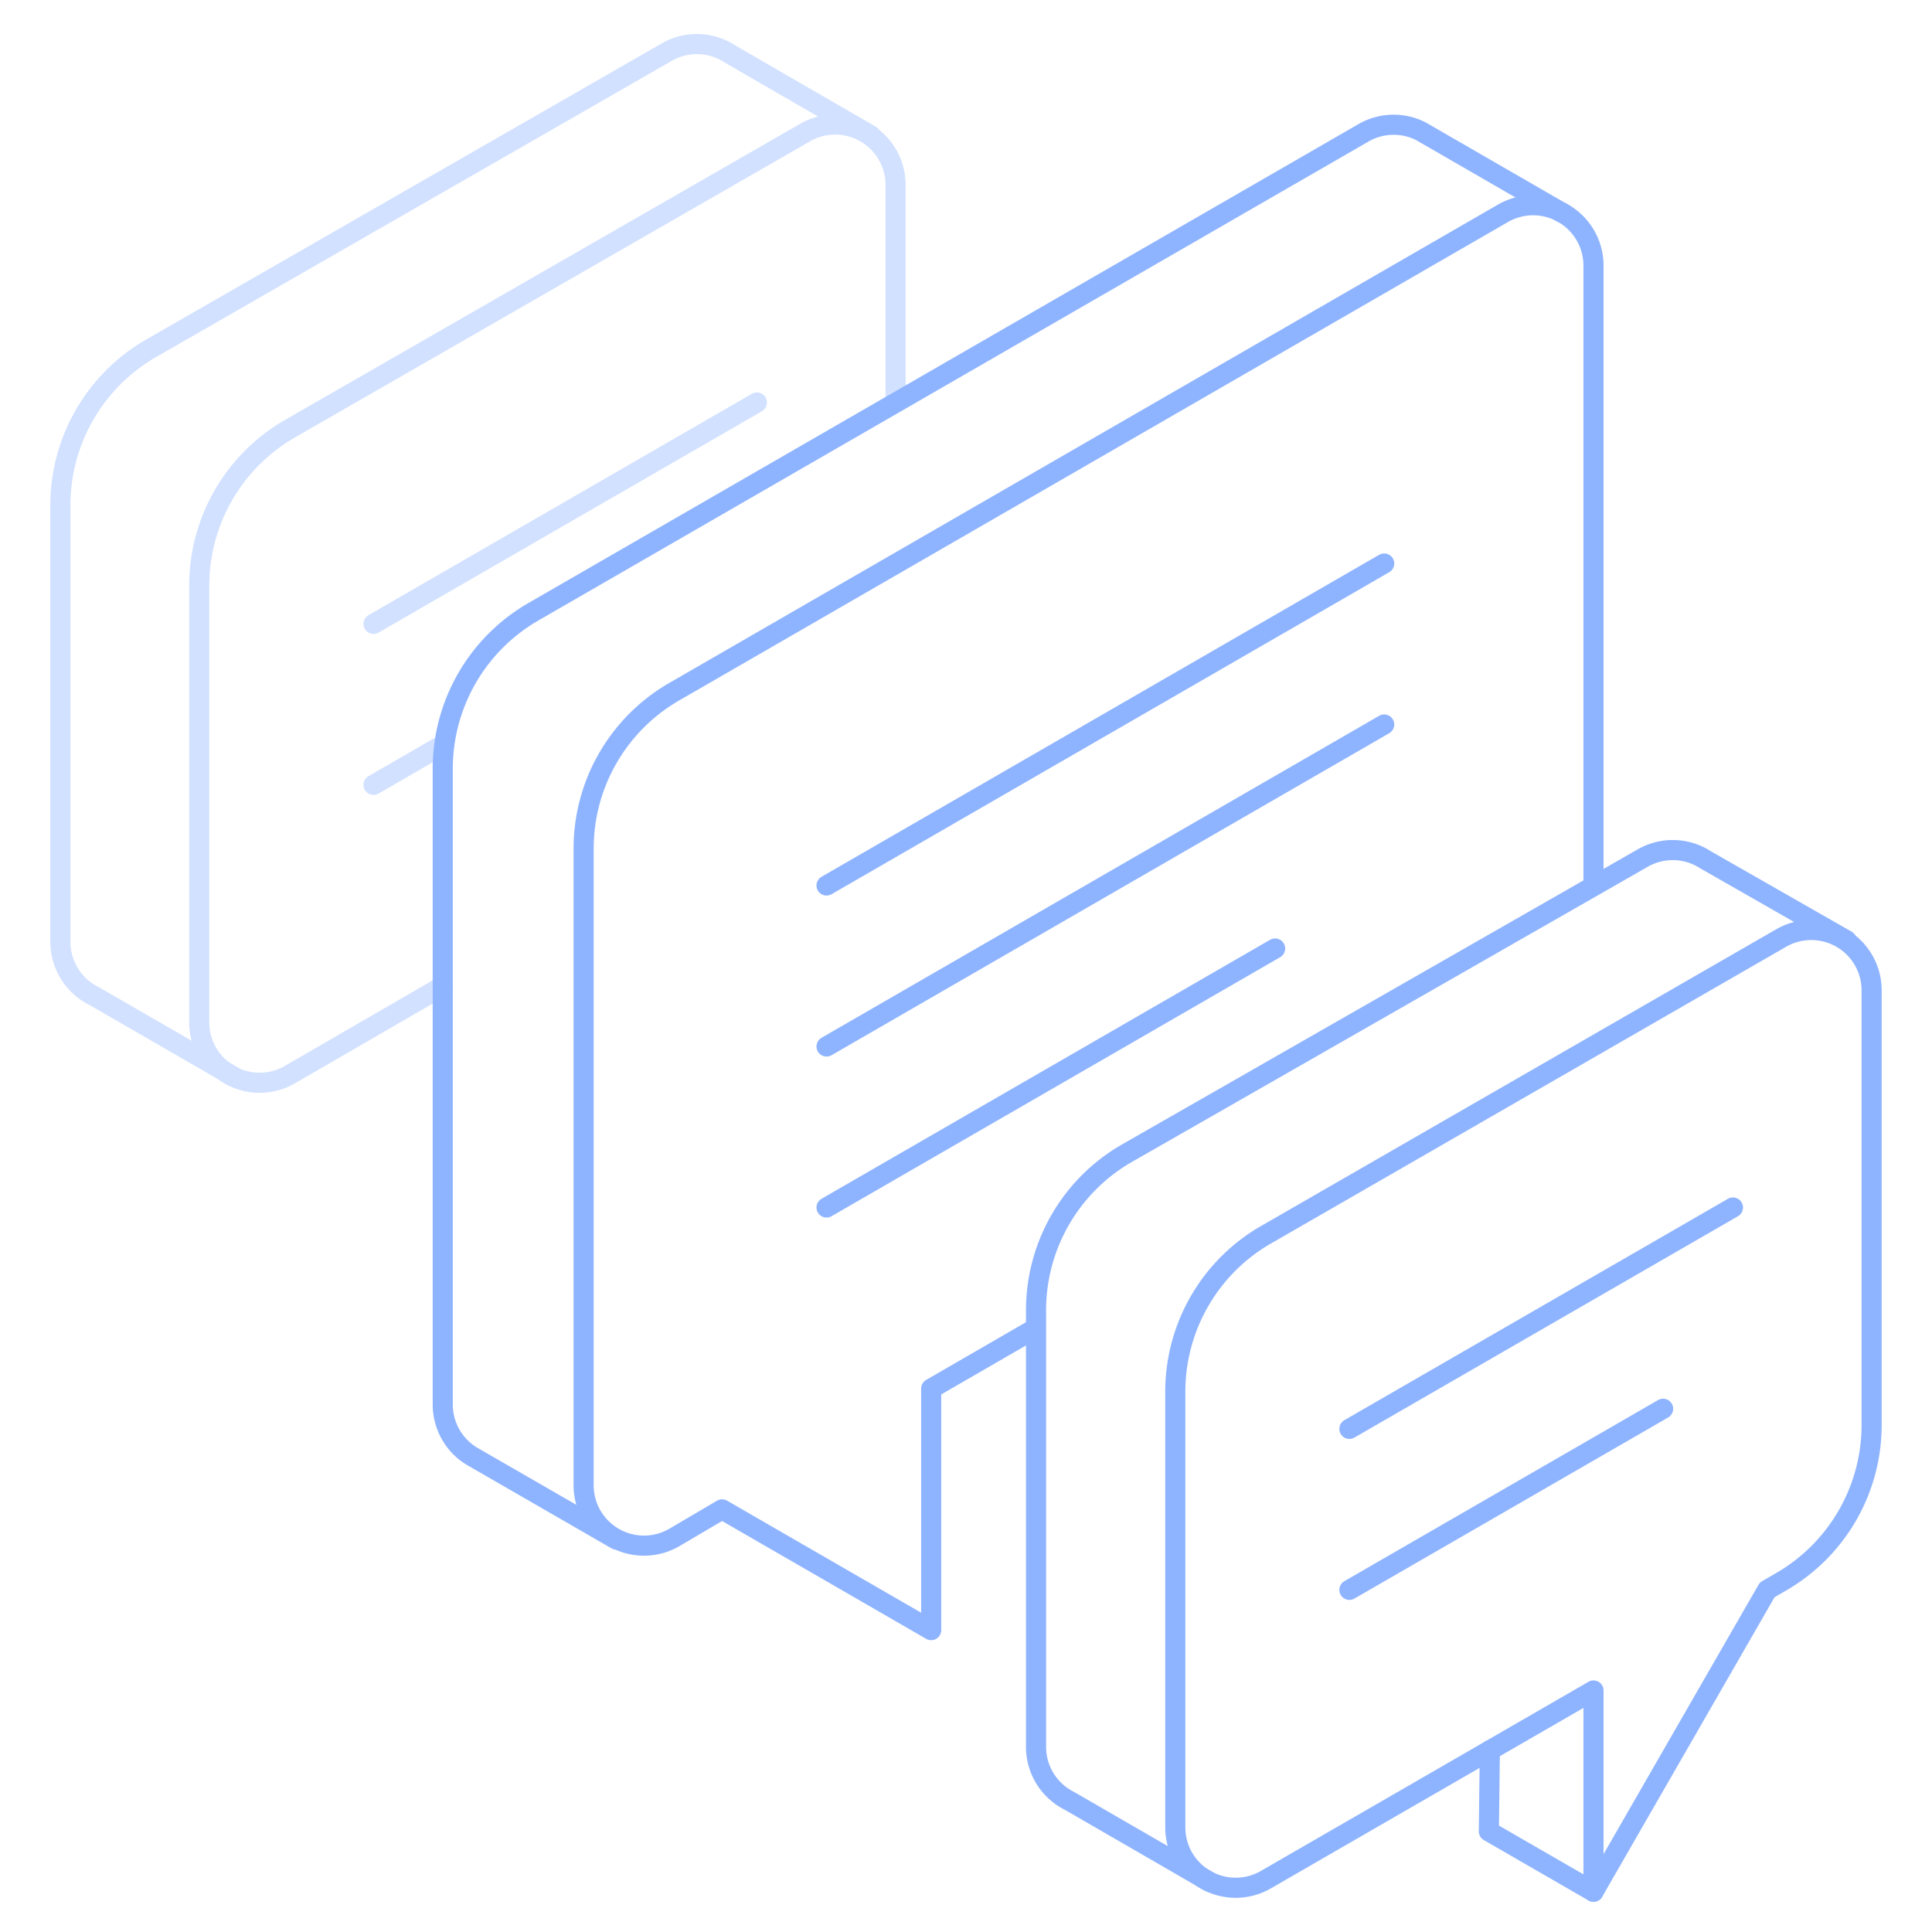 <svg xmlns="http://www.w3.org/2000/svg" viewBox="0 0 96 96"><g id="back"><g opacity="0.4"><path d="M22,49,14.4,53.4a3,3,0,0,1-4.5-2.6l0-21.71a9,9,0,0,1,4.51-7.79L40,6.59a3,3,0,0,1,4.5,2.6V20" fill="none" stroke="#8fb4ff" stroke-linecap="round" stroke-linejoin="round"/><path d="M43.27,6.73l-7-4.05a3,3,0,0,0-3.14-.09L7.52,17.3A9,9,0,0,0,3,25.09L3,46.8a3,3,0,0,0,1.67,2.69l6.93,4" fill="none" stroke="#8fb4ff" stroke-linecap="round" stroke-linejoin="round"/><line x1="18.56" y1="31" x2="37.61" y2="20" fill="none" stroke="#8fb4ff" stroke-linecap="round" stroke-linejoin="round"/><line x1="18.56" y1="39" x2="22.02" y2="37" fill="none" stroke="#8fb4ff" stroke-linecap="round" stroke-linejoin="round"/></g></g><g id="front"><path d="M79.18,84,62.9,93.4a3,3,0,0,1-4.5-2.6l0-21.71A9,9,0,0,1,63,61.3L88.54,46.59A3,3,0,0,1,93,49.19V70.8a9,9,0,0,1-4.5,7.8l-.69.4L79.18,94Z" fill="none" stroke="#8fb4ff" stroke-linecap="round" stroke-linejoin="round"/><path d="M79.18,44V13.2a3,3,0,0,0-4.5-2.6L33.45,34.4A9,9,0,0,0,29,42.2V73.8a3,3,0,0,0,4.5,2.6L35.88,75l10.39,6V69l5.19-3" fill="none" stroke="#8fb4ff" stroke-linecap="round" stroke-linejoin="round"/><polyline points="79.18 94 73.98 91 74.03 86.97" fill="none" stroke="#8fb4ff" stroke-linecap="round" stroke-linejoin="round"/><path d="M91.76,46.73l-7-4a3,3,0,0,0-3.14-.09L56,57.3a9,9,0,0,0-4.52,7.79l0,21.71a3,3,0,0,0,1.67,2.69l6.92,4" fill="none" stroke="#8fb4ff" stroke-linecap="round" stroke-linejoin="round"/><path d="M30.63,76.5l-7.18-4.14A3,3,0,0,1,22,69.8V38.2a9,9,0,0,1,4.5-7.8L67.75,6.6a3,3,0,0,1,2.85-.08l7.05,4.07" fill="none" stroke="#8fb4ff" stroke-linecap="round" stroke-linejoin="round"/><line x1="67.05" y1="71" x2="86.11" y2="60" fill="none" stroke="#8fb4ff" stroke-linecap="round" stroke-linejoin="round"/><line x1="67.05" y1="79" x2="82.64" y2="70" fill="none" stroke="#8fb4ff" stroke-linecap="round" stroke-linejoin="round"/><line x1="41.07" y1="44" x2="68.78" y2="28" fill="none" stroke="#8fb4ff" stroke-linecap="round" stroke-linejoin="round"/><line x1="41.07" y1="52" x2="68.78" y2="36" fill="none" stroke="#8fb4ff" stroke-linecap="round" stroke-linejoin="round"/><line x1="41.07" y1="60" x2="63.36" y2="47.13" fill="none" stroke="#8fb4ff" stroke-linecap="round" stroke-linejoin="round"/></g></svg>